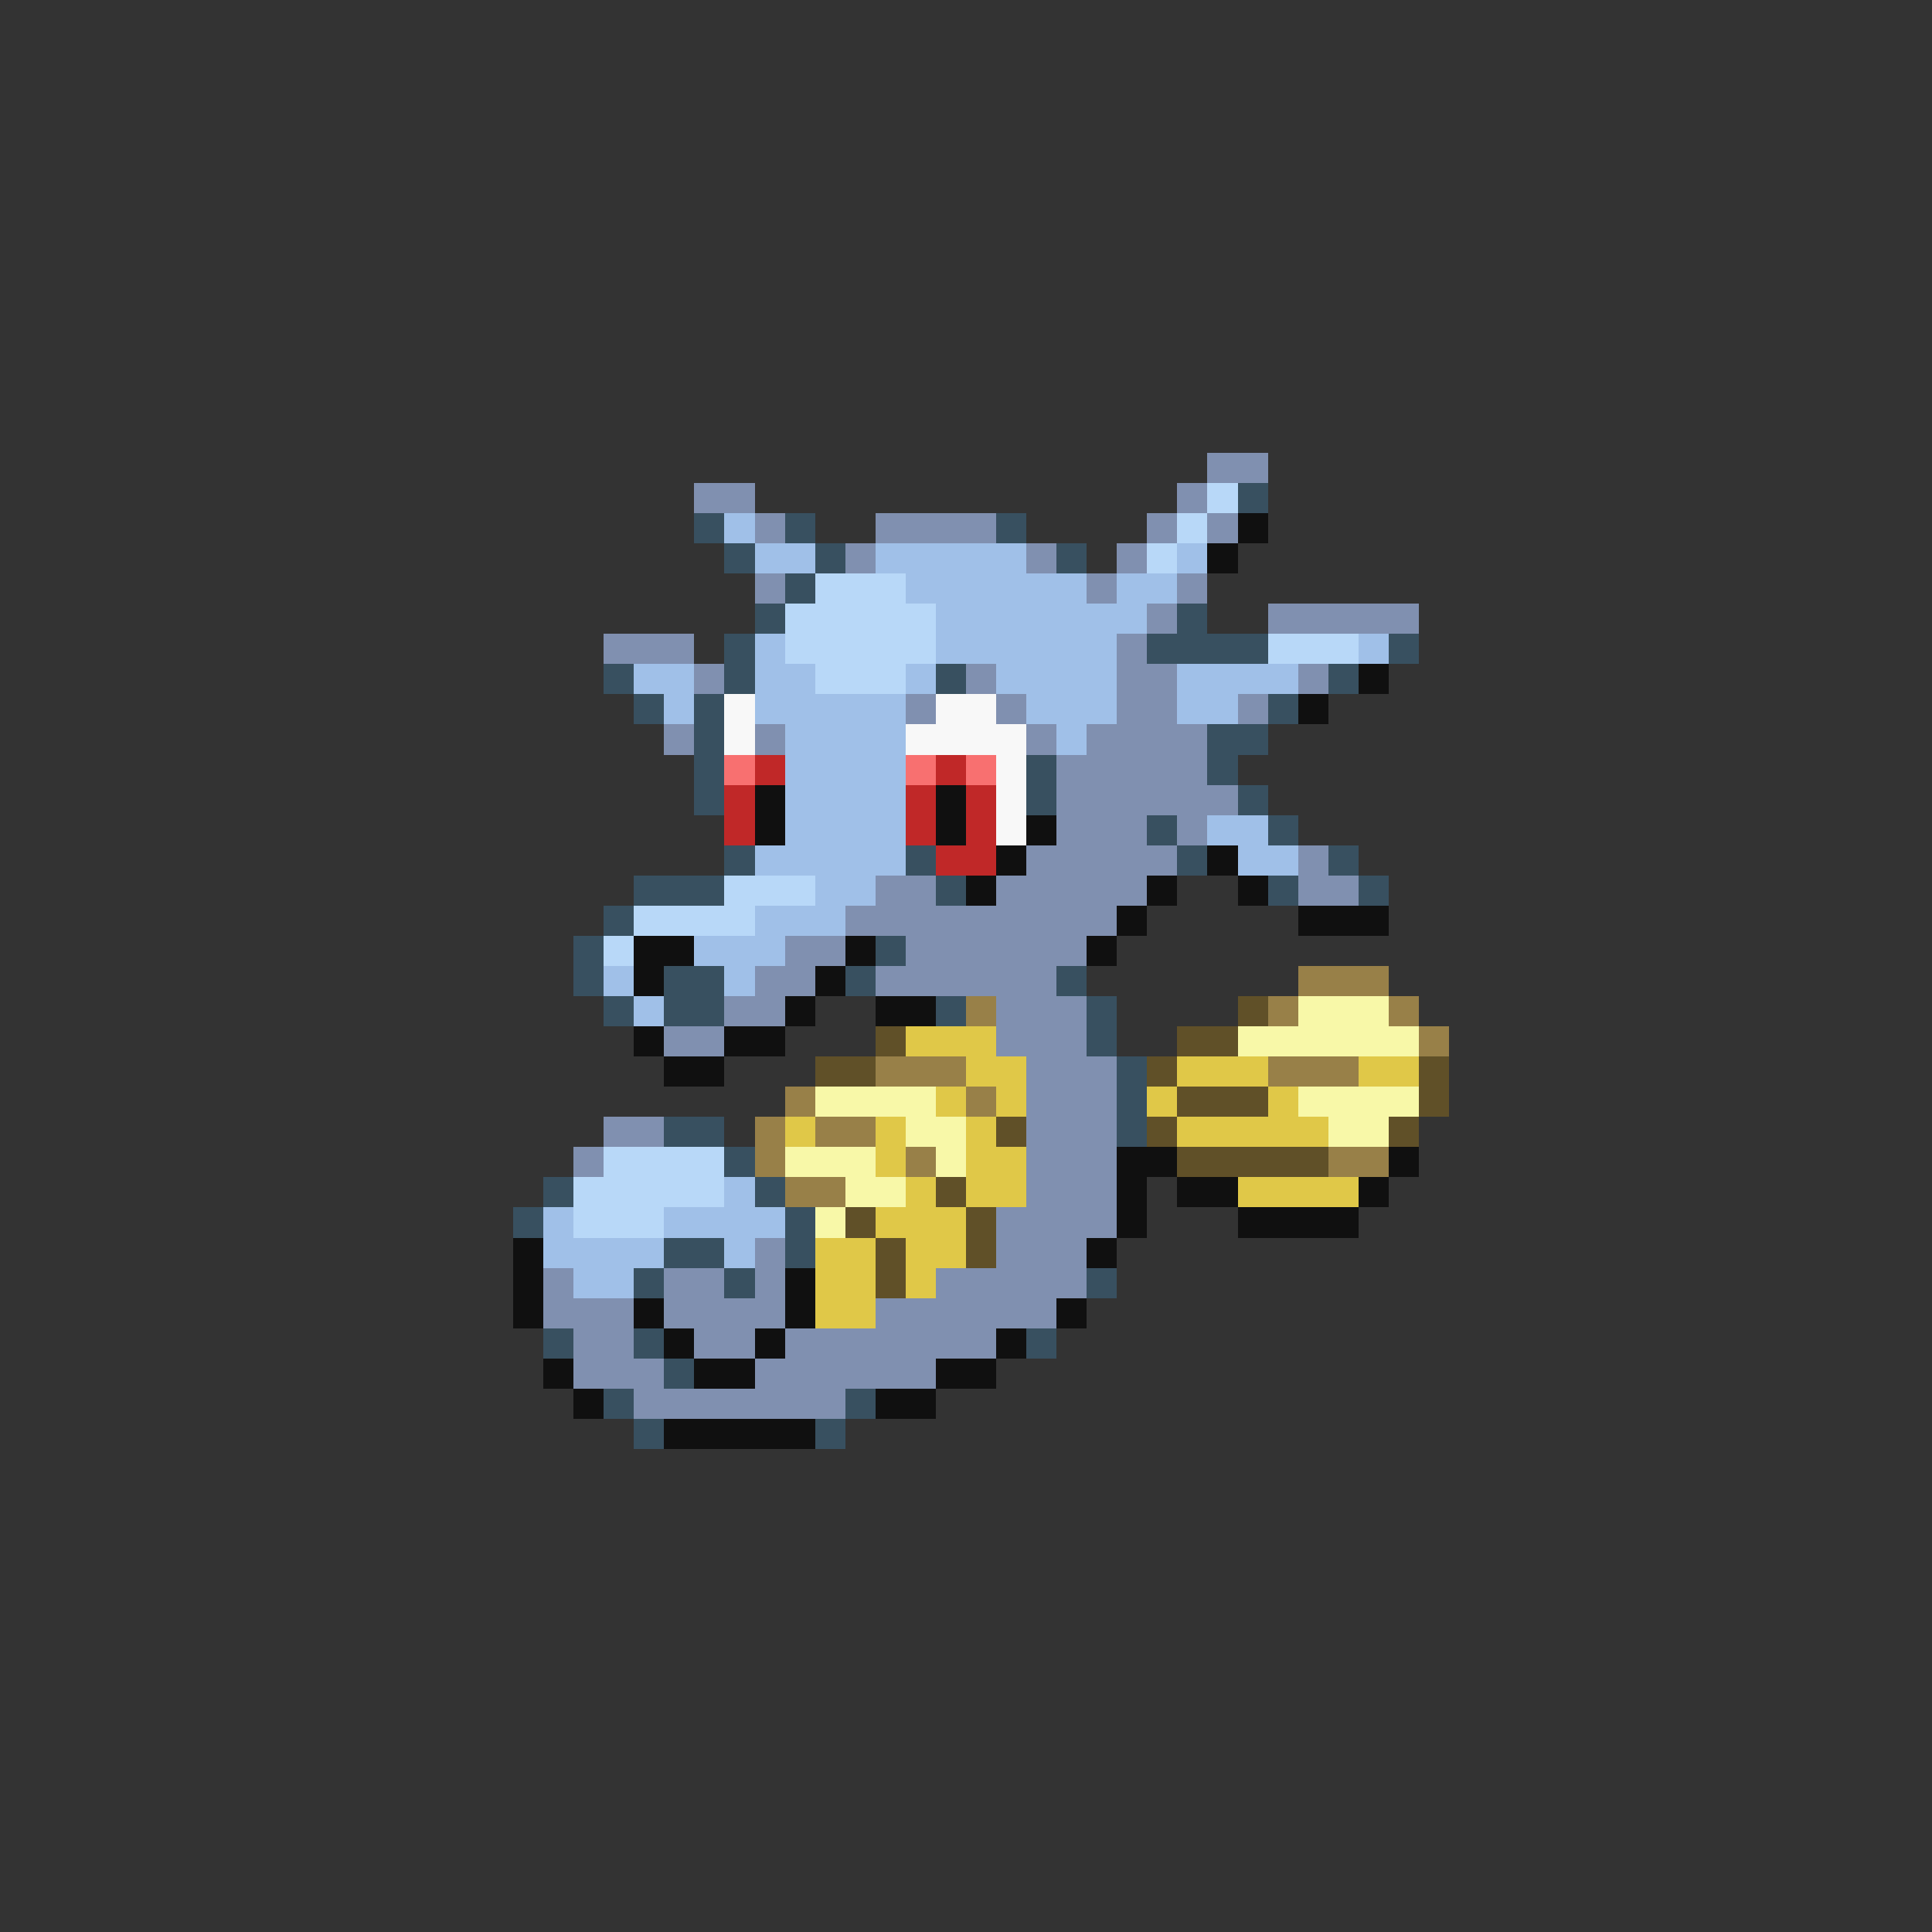 <svg xmlns="http://www.w3.org/2000/svg" viewBox="0 -0.5 64 64" shape-rendering="crispEdges">
<rect x="0" y="-0.5" width="64" height="64" fill="#333333" stroke="none"/>
<path stroke="#8090b0" d="M40 15h2M23 16h2M39 16h1M25 17h1M29 17h4M38 17h1M40 17h1M28 18h1M34 18h1M37 18h1M25 19h1M36 19h1M39 19h1M38 20h1M42 20h5M20 21h3M37 21h1M23 22h1M32 22h1M37 22h2M43 22h1M30 23h1M33 23h1M37 23h2M41 23h1M22 24h1M25 24h1M34 24h1M36 24h4M35 25h5M35 26h6M35 27h3M39 27h1M34 28h5M43 28h1M29 29h2M33 29h5M43 29h2M28 30h9M26 31h2M30 31h6M25 32h2M29 32h6M24 33h2M33 33h3M22 34h2M33 34h3M34 35h3M34 36h3M20 37h2M34 37h3M19 38h1M34 38h3M34 39h3M33 40h4M25 41h1M33 41h3M18 42h1M22 42h2M25 42h1M31 42h5M18 43h3M22 43h4M29 43h6M19 44h2M23 44h2M26 44h7M19 45h3M25 45h6M21 46h7" />
<path stroke="#b8d8f8" d="M40 16h1M39 17h1M38 18h1M27 19h3M26 20h5M26 21h5M42 21h3M27 22h3M24 29h3M21 30h4M20 31h1M20 38h4M19 39h5M19 40h3" />
<path stroke="#385060" d="M41 16h1M23 17h1M26 17h1M33 17h1M24 18h1M27 18h1M35 18h1M26 19h1M25 20h1M39 20h1M24 21h1M38 21h4M46 21h1M20 22h1M24 22h1M31 22h1M44 22h1M21 23h1M23 23h1M42 23h1M23 24h1M40 24h2M23 25h1M34 25h1M40 25h1M23 26h1M34 26h1M41 26h1M38 27h1M42 27h1M24 28h1M30 28h1M39 28h1M44 28h1M21 29h3M31 29h1M42 29h1M45 29h1M20 30h1M19 31h1M29 31h1M19 32h1M22 32h2M28 32h1M35 32h1M20 33h1M22 33h2M31 33h1M36 33h1M36 34h1M37 35h1M37 36h1M22 37h2M37 37h1M24 38h1M18 39h1M25 39h1M17 40h1M26 40h1M22 41h2M26 41h1M21 42h1M24 42h1M36 42h1M18 44h1M21 44h1M34 44h1M22 45h1M20 46h1M28 46h1M21 47h1M27 47h1" />
<path stroke="#a0c0e8" d="M24 17h1M25 18h2M29 18h5M39 18h1M30 19h6M37 19h2M31 20h7M25 21h1M31 21h6M45 21h1M21 22h2M25 22h2M30 22h1M33 22h4M39 22h4M22 23h1M25 23h5M34 23h3M39 23h2M26 24h4M35 24h1M26 25h4M26 26h4M26 27h4M40 27h2M25 28h5M41 28h2M27 29h2M25 30h3M23 31h3M20 32h1M24 32h1M21 33h1M24 39h1M18 40h1M22 40h4M18 41h4M24 41h1M19 42h2" />
<path stroke="#101010" d="M41 17h1M40 18h1M45 22h1M43 23h1M25 26h1M31 26h1M25 27h1M31 27h1M34 27h1M33 28h1M40 28h1M32 29h1M38 29h1M41 29h1M37 30h1M43 30h3M21 31h2M28 31h1M36 31h1M21 32h1M27 32h1M26 33h1M29 33h2M21 34h1M24 34h2M22 35h2M37 38h2M46 38h1M37 39h1M39 39h2M45 39h1M37 40h1M41 40h4M17 41h1M36 41h1M17 42h1M26 42h1M17 43h1M21 43h1M26 43h1M35 43h1M22 44h1M25 44h1M33 44h1M18 45h1M23 45h2M31 45h2M19 46h1M29 46h2M22 47h5" />
<path stroke="#f8f8f8" d="M24 23h1M31 23h2M24 24h1M30 24h4M33 25h1M33 26h1M33 27h1" />
<path stroke="#f87070" d="M24 25h1M30 25h1M32 25h1" />
<path stroke="#c02828" d="M25 25h1M31 25h1M24 26h1M30 26h1M32 26h1M24 27h1M30 27h1M32 27h1M31 28h2" />
<path stroke="#988048" d="M43 32h3M32 33h1M42 33h1M46 33h1M47 34h1M29 35h3M42 35h3M26 36h1M32 36h1M25 37h1M27 37h2M25 38h1M30 38h1M44 38h2M26 39h2" />
<path stroke="#605028" d="M41 33h1M29 34h1M39 34h2M27 35h2M38 35h1M47 35h1M39 36h3M47 36h1M33 37h1M38 37h1M46 37h1M39 38h5M31 39h1M28 40h1M32 40h1M29 41h1M32 41h1M29 42h1" />
<path stroke="#f8f8a8" d="M43 33h3M41 34h6M27 36h4M43 36h4M30 37h2M44 37h2M26 38h3M31 38h1M28 39h2M27 40h1" />
<path stroke="#e0c848" d="M30 34h3M32 35h2M39 35h3M45 35h2M31 36h1M33 36h1M38 36h1M42 36h1M26 37h1M29 37h1M32 37h1M39 37h5M29 38h1M32 38h2M30 39h1M32 39h2M41 39h4M29 40h3M27 41h2M30 41h2M27 42h2M30 42h1M27 43h2" />
</svg>
